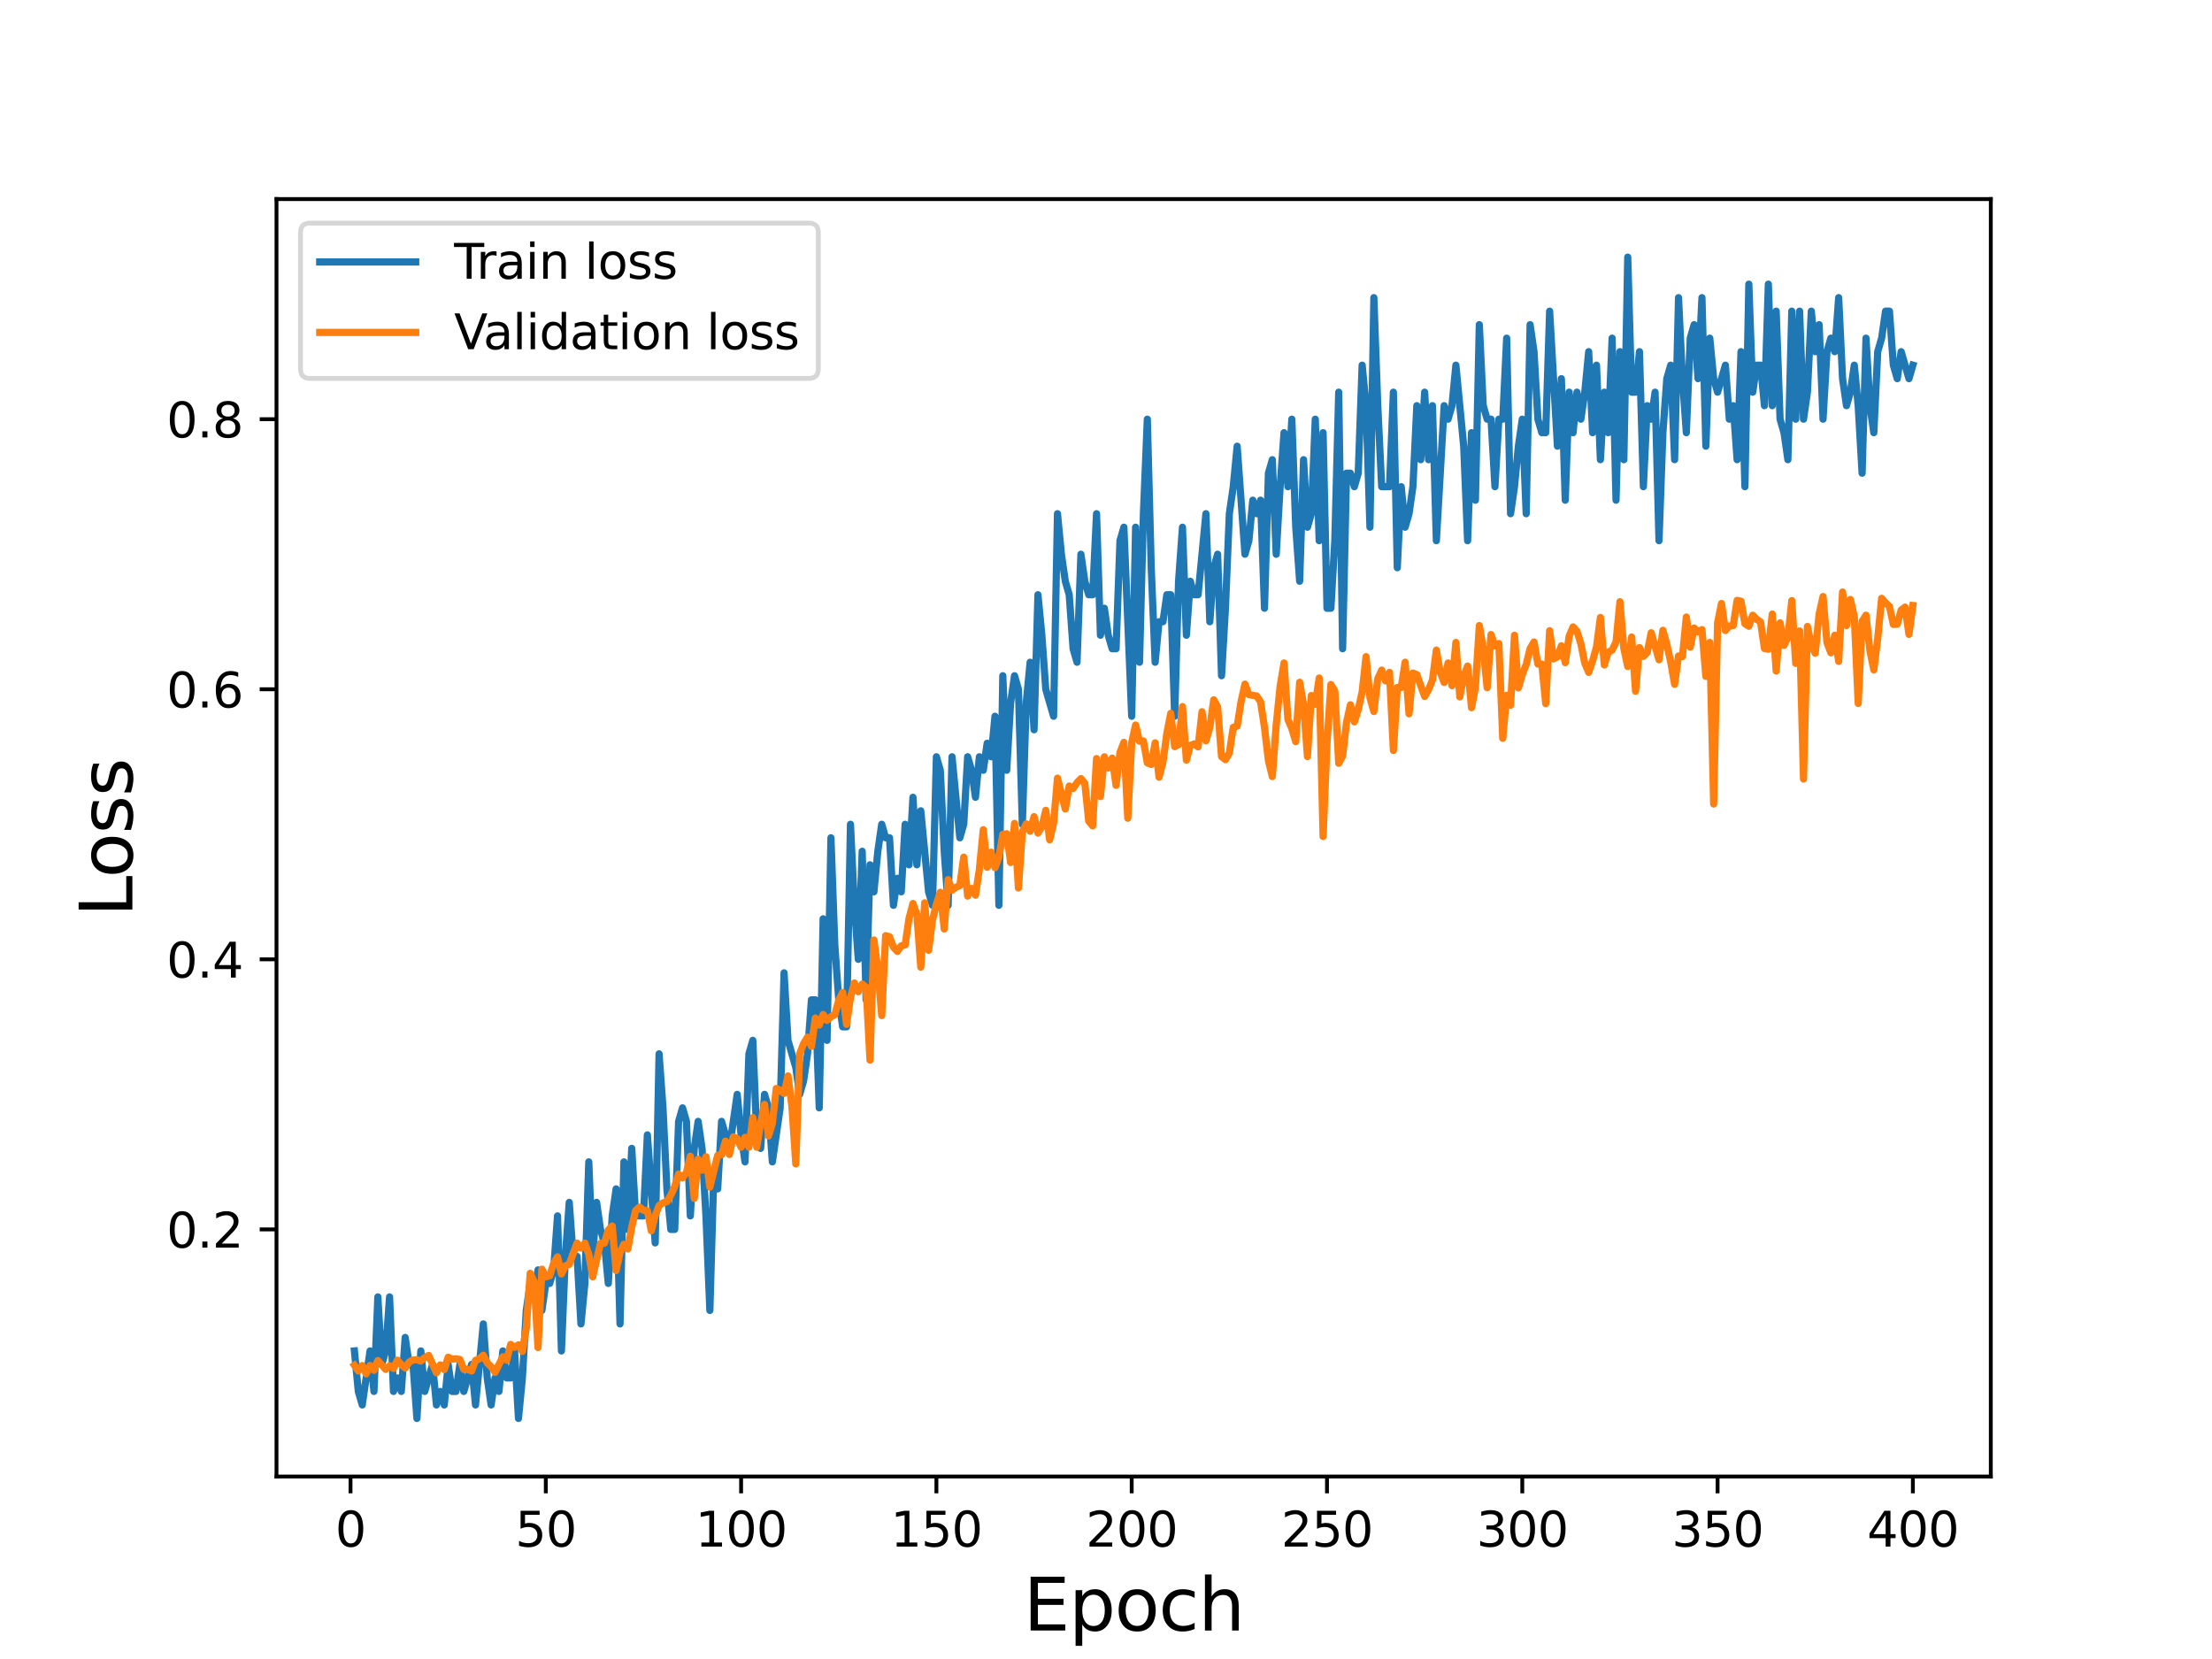 <?xml version="1.0" encoding="utf-8" standalone="no"?>
<!DOCTYPE svg PUBLIC "-//W3C//DTD SVG 1.1//EN"
  "http://www.w3.org/Graphics/SVG/1.1/DTD/svg11.dtd">
<svg height="345.6pt" version="1.1" viewBox="0 0 460.8 345.6" width="460.8pt" xmlns="http://www.w3.org/2000/svg" xmlns:xlink="http://www.w3.org/1999/xlink">
 <defs>
  <style type="text/css">*{stroke-linecap:butt;stroke-linejoin:round;}</style>
 </defs>
 <g id="figure_1">
  <g id="patch_1">
   <path d="M 0 345.6 
L 460.8 345.6 
L 460.8 0 
L 0 0 
z
" style="fill:#ffffff;"/>
  </g>
  <g id="axes_1">
   <g id="patch_2">
    <path d="M 57.6 307.584 
L 414.72 307.584 
L 414.72 41.472 
L 57.6 41.472 
z
" style="fill:#ffffff;"/>
   </g>
   <g id="matplotlib.axis_1">
    <g id="xtick_1">
     <g id="line2d_1">
      <defs>
       <path d="M 0 0 
L 0 3.5 
" id="mee5d81d7b1" style="stroke:#000000;stroke-width:0.8;"/>
      </defs>
      <g>
       <use style="stroke:#000000;stroke-width:0.8;" x="73.019" xlink:href="#mee5d81d7b1" y="307.584"/>
      </g>
     </g>
     <g id="text_1">
      <!-- 0 -->
      <g transform="translate(69.838 322.182)scale(0.1 -0.1)">
       <defs>
        <path d="M 2034 4250 
Q 1547 4250 1301 3770 
Q 1056 3291 1056 2328 
Q 1056 1369 1301 889 
Q 1547 409 2034 409 
Q 2525 409 2770 889 
Q 3016 1369 3016 2328 
Q 3016 3291 2770 3770 
Q 2525 4250 2034 4250 
z
M 2034 4750 
Q 2819 4750 3233 4129 
Q 3647 3509 3647 2328 
Q 3647 1150 3233 529 
Q 2819 -91 2034 -91 
Q 1250 -91 836 529 
Q 422 1150 422 2328 
Q 422 3509 836 4129 
Q 1250 4750 2034 4750 
z
" id="DejaVuSans-30" transform="scale(0.016)"/>
       </defs>
       <use xlink:href="#DejaVuSans-30"/>
      </g>
     </g>
    </g>
    <g id="xtick_2">
     <g id="line2d_2">
      <g>
       <use style="stroke:#000000;stroke-width:0.8;" x="113.703" xlink:href="#mee5d81d7b1" y="307.584"/>
      </g>
     </g>
     <g id="text_2">
      <!-- 50 -->
      <g transform="translate(107.34 322.182)scale(0.1 -0.1)">
       <defs>
        <path d="M 691 4666 
L 3169 4666 
L 3169 4134 
L 1269 4134 
L 1269 2991 
Q 1406 3038 1543 3061 
Q 1681 3084 1819 3084 
Q 2600 3084 3056 2656 
Q 3513 2228 3513 1497 
Q 3513 744 3044 326 
Q 2575 -91 1722 -91 
Q 1428 -91 1123 -41 
Q 819 9 494 109 
L 494 744 
Q 775 591 1075 516 
Q 1375 441 1709 441 
Q 2250 441 2565 725 
Q 2881 1009 2881 1497 
Q 2881 1984 2565 2268 
Q 2250 2553 1709 2553 
Q 1456 2553 1204 2497 
Q 953 2441 691 2322 
L 691 4666 
z
" id="DejaVuSans-35" transform="scale(0.016)"/>
       </defs>
       <use xlink:href="#DejaVuSans-35"/>
       <use x="63.623" xlink:href="#DejaVuSans-30"/>
      </g>
     </g>
    </g>
    <g id="xtick_3">
     <g id="line2d_3">
      <g>
       <use style="stroke:#000000;stroke-width:0.8;" x="154.386" xlink:href="#mee5d81d7b1" y="307.584"/>
      </g>
     </g>
     <g id="text_3">
      <!-- 100 -->
      <g transform="translate(144.842 322.182)scale(0.1 -0.1)">
       <defs>
        <path d="M 794 531 
L 1825 531 
L 1825 4091 
L 703 3866 
L 703 4441 
L 1819 4666 
L 2450 4666 
L 2450 531 
L 3481 531 
L 3481 0 
L 794 0 
L 794 531 
z
" id="DejaVuSans-31" transform="scale(0.016)"/>
       </defs>
       <use xlink:href="#DejaVuSans-31"/>
       <use x="63.623" xlink:href="#DejaVuSans-30"/>
       <use x="127.246" xlink:href="#DejaVuSans-30"/>
      </g>
     </g>
    </g>
    <g id="xtick_4">
     <g id="line2d_4">
      <g>
       <use style="stroke:#000000;stroke-width:0.8;" x="195.07" xlink:href="#mee5d81d7b1" y="307.584"/>
      </g>
     </g>
     <g id="text_4">
      <!-- 150 -->
      <g transform="translate(185.526 322.182)scale(0.1 -0.1)">
       <use xlink:href="#DejaVuSans-31"/>
       <use x="63.623" xlink:href="#DejaVuSans-35"/>
       <use x="127.246" xlink:href="#DejaVuSans-30"/>
      </g>
     </g>
    </g>
    <g id="xtick_5">
     <g id="line2d_5">
      <g>
       <use style="stroke:#000000;stroke-width:0.8;" x="235.753" xlink:href="#mee5d81d7b1" y="307.584"/>
      </g>
     </g>
     <g id="text_5">
      <!-- 200 -->
      <g transform="translate(226.209 322.182)scale(0.1 -0.1)">
       <defs>
        <path d="M 1228 531 
L 3431 531 
L 3431 0 
L 469 0 
L 469 531 
Q 828 903 1448 1529 
Q 2069 2156 2228 2338 
Q 2531 2678 2651 2914 
Q 2772 3150 2772 3378 
Q 2772 3750 2511 3984 
Q 2250 4219 1831 4219 
Q 1534 4219 1204 4116 
Q 875 4013 500 3803 
L 500 4441 
Q 881 4594 1212 4672 
Q 1544 4750 1819 4750 
Q 2544 4750 2975 4387 
Q 3406 4025 3406 3419 
Q 3406 3131 3298 2873 
Q 3191 2616 2906 2266 
Q 2828 2175 2409 1742 
Q 1991 1309 1228 531 
z
" id="DejaVuSans-32" transform="scale(0.016)"/>
       </defs>
       <use xlink:href="#DejaVuSans-32"/>
       <use x="63.623" xlink:href="#DejaVuSans-30"/>
       <use x="127.246" xlink:href="#DejaVuSans-30"/>
      </g>
     </g>
    </g>
    <g id="xtick_6">
     <g id="line2d_6">
      <g>
       <use style="stroke:#000000;stroke-width:0.8;" x="276.437" xlink:href="#mee5d81d7b1" y="307.584"/>
      </g>
     </g>
     <g id="text_6">
      <!-- 250 -->
      <g transform="translate(266.893 322.182)scale(0.1 -0.1)">
       <use xlink:href="#DejaVuSans-32"/>
       <use x="63.623" xlink:href="#DejaVuSans-35"/>
       <use x="127.246" xlink:href="#DejaVuSans-30"/>
      </g>
     </g>
    </g>
    <g id="xtick_7">
     <g id="line2d_7">
      <g>
       <use style="stroke:#000000;stroke-width:0.8;" x="317.12" xlink:href="#mee5d81d7b1" y="307.584"/>
      </g>
     </g>
     <g id="text_7">
      <!-- 300 -->
      <g transform="translate(307.576 322.182)scale(0.1 -0.1)">
       <defs>
        <path d="M 2597 2516 
Q 3050 2419 3304 2112 
Q 3559 1806 3559 1356 
Q 3559 666 3084 287 
Q 2609 -91 1734 -91 
Q 1441 -91 1130 -33 
Q 819 25 488 141 
L 488 750 
Q 750 597 1062 519 
Q 1375 441 1716 441 
Q 2309 441 2620 675 
Q 2931 909 2931 1356 
Q 2931 1769 2642 2001 
Q 2353 2234 1838 2234 
L 1294 2234 
L 1294 2753 
L 1863 2753 
Q 2328 2753 2575 2939 
Q 2822 3125 2822 3475 
Q 2822 3834 2567 4026 
Q 2313 4219 1838 4219 
Q 1578 4219 1281 4162 
Q 984 4106 628 3988 
L 628 4550 
Q 988 4650 1302 4700 
Q 1616 4750 1894 4750 
Q 2613 4750 3031 4423 
Q 3450 4097 3450 3541 
Q 3450 3153 3228 2886 
Q 3006 2619 2597 2516 
z
" id="DejaVuSans-33" transform="scale(0.016)"/>
       </defs>
       <use xlink:href="#DejaVuSans-33"/>
       <use x="63.623" xlink:href="#DejaVuSans-30"/>
       <use x="127.246" xlink:href="#DejaVuSans-30"/>
      </g>
     </g>
    </g>
    <g id="xtick_8">
     <g id="line2d_8">
      <g>
       <use style="stroke:#000000;stroke-width:0.8;" x="357.804" xlink:href="#mee5d81d7b1" y="307.584"/>
      </g>
     </g>
     <g id="text_8">
      <!-- 350 -->
      <g transform="translate(348.26 322.182)scale(0.1 -0.1)">
       <use xlink:href="#DejaVuSans-33"/>
       <use x="63.623" xlink:href="#DejaVuSans-35"/>
       <use x="127.246" xlink:href="#DejaVuSans-30"/>
      </g>
     </g>
    </g>
    <g id="xtick_9">
     <g id="line2d_9">
      <g>
       <use style="stroke:#000000;stroke-width:0.8;" x="398.487" xlink:href="#mee5d81d7b1" y="307.584"/>
      </g>
     </g>
     <g id="text_9">
      <!-- 400 -->
      <g transform="translate(388.944 322.182)scale(0.1 -0.1)">
       <defs>
        <path d="M 2419 4116 
L 825 1625 
L 2419 1625 
L 2419 4116 
z
M 2253 4666 
L 3047 4666 
L 3047 1625 
L 3713 1625 
L 3713 1100 
L 3047 1100 
L 3047 0 
L 2419 0 
L 2419 1100 
L 313 1100 
L 313 1709 
L 2253 4666 
z
" id="DejaVuSans-34" transform="scale(0.016)"/>
       </defs>
       <use xlink:href="#DejaVuSans-34"/>
       <use x="63.623" xlink:href="#DejaVuSans-30"/>
       <use x="127.246" xlink:href="#DejaVuSans-30"/>
      </g>
     </g>
    </g>
    <g id="text_10">
     <!-- Epoch -->
     <g transform="translate(213.194 339.66)scale(0.15 -0.15)">
      <defs>
       <path d="M 628 4666 
L 3578 4666 
L 3578 4134 
L 1259 4134 
L 1259 2753 
L 3481 2753 
L 3481 2222 
L 1259 2222 
L 1259 531 
L 3634 531 
L 3634 0 
L 628 0 
L 628 4666 
z
" id="DejaVuSans-45" transform="scale(0.016)"/>
       <path d="M 1159 525 
L 1159 -1331 
L 581 -1331 
L 581 3500 
L 1159 3500 
L 1159 2969 
Q 1341 3281 1617 3432 
Q 1894 3584 2278 3584 
Q 2916 3584 3314 3078 
Q 3713 2572 3713 1747 
Q 3713 922 3314 415 
Q 2916 -91 2278 -91 
Q 1894 -91 1617 61 
Q 1341 213 1159 525 
z
M 3116 1747 
Q 3116 2381 2855 2742 
Q 2594 3103 2138 3103 
Q 1681 3103 1420 2742 
Q 1159 2381 1159 1747 
Q 1159 1113 1420 752 
Q 1681 391 2138 391 
Q 2594 391 2855 752 
Q 3116 1113 3116 1747 
z
" id="DejaVuSans-70" transform="scale(0.016)"/>
       <path d="M 1959 3097 
Q 1497 3097 1228 2736 
Q 959 2375 959 1747 
Q 959 1119 1226 758 
Q 1494 397 1959 397 
Q 2419 397 2687 759 
Q 2956 1122 2956 1747 
Q 2956 2369 2687 2733 
Q 2419 3097 1959 3097 
z
M 1959 3584 
Q 2709 3584 3137 3096 
Q 3566 2609 3566 1747 
Q 3566 888 3137 398 
Q 2709 -91 1959 -91 
Q 1206 -91 779 398 
Q 353 888 353 1747 
Q 353 2609 779 3096 
Q 1206 3584 1959 3584 
z
" id="DejaVuSans-6f" transform="scale(0.016)"/>
       <path d="M 3122 3366 
L 3122 2828 
Q 2878 2963 2633 3030 
Q 2388 3097 2138 3097 
Q 1578 3097 1268 2742 
Q 959 2388 959 1747 
Q 959 1106 1268 751 
Q 1578 397 2138 397 
Q 2388 397 2633 464 
Q 2878 531 3122 666 
L 3122 134 
Q 2881 22 2623 -34 
Q 2366 -91 2075 -91 
Q 1284 -91 818 406 
Q 353 903 353 1747 
Q 353 2603 823 3093 
Q 1294 3584 2113 3584 
Q 2378 3584 2631 3529 
Q 2884 3475 3122 3366 
z
" id="DejaVuSans-63" transform="scale(0.016)"/>
       <path d="M 3513 2113 
L 3513 0 
L 2938 0 
L 2938 2094 
Q 2938 2591 2744 2837 
Q 2550 3084 2163 3084 
Q 1697 3084 1428 2787 
Q 1159 2491 1159 1978 
L 1159 0 
L 581 0 
L 581 4863 
L 1159 4863 
L 1159 2956 
Q 1366 3272 1645 3428 
Q 1925 3584 2291 3584 
Q 2894 3584 3203 3211 
Q 3513 2838 3513 2113 
z
" id="DejaVuSans-68" transform="scale(0.016)"/>
      </defs>
      <use xlink:href="#DejaVuSans-45"/>
      <use x="63.184" xlink:href="#DejaVuSans-70"/>
      <use x="126.66" xlink:href="#DejaVuSans-6f"/>
      <use x="187.842" xlink:href="#DejaVuSans-63"/>
      <use x="242.822" xlink:href="#DejaVuSans-68"/>
     </g>
    </g>
   </g>
   <g id="matplotlib.axis_2">
    <g id="ytick_1">
     <g id="line2d_10">
      <defs>
       <path d="M 0 0 
L -3.5 0 
" id="mbec1ac5cf4" style="stroke:#000000;stroke-width:0.8;"/>
      </defs>
      <g>
       <use style="stroke:#000000;stroke-width:0.8;" x="57.6" xlink:href="#mbec1ac5cf4" y="256.106"/>
      </g>
     </g>
     <g id="text_11">
      <!-- 0.2 -->
      <g transform="translate(34.697 259.905)scale(0.1 -0.1)">
       <defs>
        <path d="M 684 794 
L 1344 794 
L 1344 0 
L 684 0 
L 684 794 
z
" id="DejaVuSans-2e" transform="scale(0.016)"/>
       </defs>
       <use xlink:href="#DejaVuSans-30"/>
       <use x="63.623" xlink:href="#DejaVuSans-2e"/>
       <use x="95.41" xlink:href="#DejaVuSans-32"/>
      </g>
     </g>
    </g>
    <g id="ytick_2">
     <g id="line2d_11">
      <g>
       <use style="stroke:#000000;stroke-width:0.8;" x="57.6" xlink:href="#mbec1ac5cf4" y="199.845"/>
      </g>
     </g>
     <g id="text_12">
      <!-- 0.4 -->
      <g transform="translate(34.697 203.644)scale(0.1 -0.1)">
       <use xlink:href="#DejaVuSans-30"/>
       <use x="63.623" xlink:href="#DejaVuSans-2e"/>
       <use x="95.41" xlink:href="#DejaVuSans-34"/>
      </g>
     </g>
    </g>
    <g id="ytick_3">
     <g id="line2d_12">
      <g>
       <use style="stroke:#000000;stroke-width:0.8;" x="57.6" xlink:href="#mbec1ac5cf4" y="143.585"/>
      </g>
     </g>
     <g id="text_13">
      <!-- 0.6 -->
      <g transform="translate(34.697 147.384)scale(0.1 -0.1)">
       <defs>
        <path d="M 2113 2584 
Q 1688 2584 1439 2293 
Q 1191 2003 1191 1497 
Q 1191 994 1439 701 
Q 1688 409 2113 409 
Q 2538 409 2786 701 
Q 3034 994 3034 1497 
Q 3034 2003 2786 2293 
Q 2538 2584 2113 2584 
z
M 3366 4563 
L 3366 3988 
Q 3128 4100 2886 4159 
Q 2644 4219 2406 4219 
Q 1781 4219 1451 3797 
Q 1122 3375 1075 2522 
Q 1259 2794 1537 2939 
Q 1816 3084 2150 3084 
Q 2853 3084 3261 2657 
Q 3669 2231 3669 1497 
Q 3669 778 3244 343 
Q 2819 -91 2113 -91 
Q 1303 -91 875 529 
Q 447 1150 447 2328 
Q 447 3434 972 4092 
Q 1497 4750 2381 4750 
Q 2619 4750 2861 4703 
Q 3103 4656 3366 4563 
z
" id="DejaVuSans-36" transform="scale(0.016)"/>
       </defs>
       <use xlink:href="#DejaVuSans-30"/>
       <use x="63.623" xlink:href="#DejaVuSans-2e"/>
       <use x="95.41" xlink:href="#DejaVuSans-36"/>
      </g>
     </g>
    </g>
    <g id="ytick_4">
     <g id="line2d_13">
      <g>
       <use style="stroke:#000000;stroke-width:0.8;" x="57.6" xlink:href="#mbec1ac5cf4" y="87.324"/>
      </g>
     </g>
     <g id="text_14">
      <!-- 0.8 -->
      <g transform="translate(34.697 91.123)scale(0.1 -0.1)">
       <defs>
        <path d="M 2034 2216 
Q 1584 2216 1326 1975 
Q 1069 1734 1069 1313 
Q 1069 891 1326 650 
Q 1584 409 2034 409 
Q 2484 409 2743 651 
Q 3003 894 3003 1313 
Q 3003 1734 2745 1975 
Q 2488 2216 2034 2216 
z
M 1403 2484 
Q 997 2584 770 2862 
Q 544 3141 544 3541 
Q 544 4100 942 4425 
Q 1341 4750 2034 4750 
Q 2731 4750 3128 4425 
Q 3525 4100 3525 3541 
Q 3525 3141 3298 2862 
Q 3072 2584 2669 2484 
Q 3125 2378 3379 2068 
Q 3634 1759 3634 1313 
Q 3634 634 3220 271 
Q 2806 -91 2034 -91 
Q 1263 -91 848 271 
Q 434 634 434 1313 
Q 434 1759 690 2068 
Q 947 2378 1403 2484 
z
M 1172 3481 
Q 1172 3119 1398 2916 
Q 1625 2713 2034 2713 
Q 2441 2713 2670 2916 
Q 2900 3119 2900 3481 
Q 2900 3844 2670 4047 
Q 2441 4250 2034 4250 
Q 1625 4250 1398 4047 
Q 1172 3844 1172 3481 
z
" id="DejaVuSans-38" transform="scale(0.016)"/>
       </defs>
       <use xlink:href="#DejaVuSans-30"/>
       <use x="63.623" xlink:href="#DejaVuSans-2e"/>
       <use x="95.41" xlink:href="#DejaVuSans-38"/>
      </g>
     </g>
    </g>
    <g id="text_15">
     <!-- Loss -->
     <g transform="translate(27.577 190.979)rotate(-90)scale(0.15 -0.15)">
      <defs>
       <path d="M 628 4666 
L 1259 4666 
L 1259 531 
L 3531 531 
L 3531 0 
L 628 0 
L 628 4666 
z
" id="DejaVuSans-4c" transform="scale(0.016)"/>
       <path d="M 2834 3397 
L 2834 2853 
Q 2591 2978 2328 3040 
Q 2066 3103 1784 3103 
Q 1356 3103 1142 2972 
Q 928 2841 928 2578 
Q 928 2378 1081 2264 
Q 1234 2150 1697 2047 
L 1894 2003 
Q 2506 1872 2764 1633 
Q 3022 1394 3022 966 
Q 3022 478 2636 193 
Q 2250 -91 1575 -91 
Q 1294 -91 989 -36 
Q 684 19 347 128 
L 347 722 
Q 666 556 975 473 
Q 1284 391 1588 391 
Q 1994 391 2212 530 
Q 2431 669 2431 922 
Q 2431 1156 2273 1281 
Q 2116 1406 1581 1522 
L 1381 1569 
Q 847 1681 609 1914 
Q 372 2147 372 2553 
Q 372 3047 722 3315 
Q 1072 3584 1716 3584 
Q 2034 3584 2315 3537 
Q 2597 3491 2834 3397 
z
" id="DejaVuSans-73" transform="scale(0.016)"/>
      </defs>
      <use xlink:href="#DejaVuSans-4c"/>
      <use x="53.963" xlink:href="#DejaVuSans-6f"/>
      <use x="115.145" xlink:href="#DejaVuSans-73"/>
      <use x="167.244" xlink:href="#DejaVuSans-73"/>
     </g>
    </g>
   </g>
   <g id="line2d_14">
    <path clip-path="url(#p2087021bc0)" d="M 73.833 281.423 
L 74.646 289.862 
L 75.46 292.675 
L 77.087 281.423 
L 77.901 289.862 
L 78.715 270.171 
L 79.528 284.236 
L 80.342 281.423 
L 81.156 270.171 
L 81.969 289.862 
L 82.783 287.049 
L 83.597 289.862 
L 84.41 278.61 
L 85.224 284.236 
L 86.038 284.236 
L 86.851 295.488 
L 87.665 281.423 
L 88.479 289.862 
L 90.106 284.236 
L 90.92 292.675 
L 91.733 289.862 
L 92.547 292.675 
L 93.361 284.236 
L 94.174 289.862 
L 94.988 289.862 
L 95.802 284.236 
L 96.616 289.862 
L 98.243 284.236 
L 99.057 292.675 
L 100.684 275.797 
L 101.498 287.049 
L 102.311 292.675 
L 103.125 287.049 
L 103.939 289.862 
L 104.752 281.423 
L 105.566 287.049 
L 106.38 287.049 
L 107.193 281.423 
L 108.007 295.488 
L 108.821 287.049 
L 109.634 272.984 
L 110.448 267.358 
L 111.262 270.171 
L 112.075 264.545 
L 112.889 272.984 
L 113.703 267.358 
L 114.516 267.358 
L 115.33 264.545 
L 116.144 253.293 
L 116.957 281.423 
L 117.771 261.732 
L 118.585 250.48 
L 119.398 261.732 
L 120.212 261.732 
L 121.026 275.797 
L 121.839 267.358 
L 122.653 242.041 
L 123.467 261.732 
L 124.28 250.48 
L 125.094 256.106 
L 125.908 258.919 
L 126.721 267.358 
L 127.535 253.293 
L 128.349 247.667 
L 129.162 275.797 
L 129.976 242.041 
L 130.79 256.106 
L 131.603 239.228 
L 132.417 253.293 
L 134.044 253.293 
L 134.858 236.415 
L 136.485 258.919 
L 137.299 219.536 
L 138.113 230.788 
L 138.926 247.667 
L 139.74 256.106 
L 140.554 256.106 
L 141.367 233.601 
L 142.181 230.788 
L 142.995 233.601 
L 143.808 253.293 
L 144.622 239.228 
L 145.436 233.601 
L 146.249 239.228 
L 147.063 253.293 
L 147.877 272.984 
L 148.69 244.854 
L 149.504 247.667 
L 150.318 233.601 
L 151.945 239.228 
L 153.572 227.975 
L 154.386 236.415 
L 155.2 242.041 
L 156.013 219.536 
L 156.827 216.723 
L 157.641 236.415 
L 158.454 239.228 
L 159.268 227.975 
L 160.082 230.788 
L 160.895 242.041 
L 162.523 230.788 
L 163.336 202.658 
L 164.15 216.723 
L 165.777 222.349 
L 166.591 227.975 
L 167.405 225.162 
L 168.219 219.536 
L 169.032 208.284 
L 169.846 208.284 
L 170.66 230.788 
L 171.473 191.406 
L 172.287 216.723 
L 173.101 174.528 
L 173.914 197.032 
L 174.728 208.284 
L 175.542 213.91 
L 176.355 213.91 
L 177.169 171.715 
L 177.983 188.593 
L 178.796 199.845 
L 179.61 177.341 
L 180.424 208.284 
L 181.237 180.154 
L 182.051 185.78 
L 182.865 177.341 
L 183.678 171.715 
L 184.492 174.528 
L 185.306 174.528 
L 186.119 188.593 
L 186.933 182.967 
L 187.747 185.78 
L 188.56 171.715 
L 189.374 180.154 
L 190.188 166.089 
L 191.001 180.154 
L 191.815 168.902 
L 193.442 185.78 
L 194.256 188.593 
L 195.07 157.65 
L 195.883 160.463 
L 196.697 177.341 
L 197.511 188.593 
L 198.324 157.65 
L 199.952 174.528 
L 200.765 171.715 
L 201.579 157.65 
L 202.393 160.463 
L 203.206 166.089 
L 204.02 157.65 
L 204.834 160.463 
L 205.647 154.837 
L 206.461 157.65 
L 207.275 149.211 
L 208.088 188.593 
L 208.902 140.772 
L 209.716 160.463 
L 210.529 146.398 
L 211.343 140.772 
L 212.157 143.585 
L 212.97 171.715 
L 213.784 146.398 
L 214.598 137.959 
L 215.411 152.024 
L 216.225 123.894 
L 217.039 132.333 
L 217.852 143.585 
L 219.48 149.211 
L 220.293 107.015 
L 221.107 115.455 
L 221.921 121.081 
L 222.734 123.894 
L 223.548 135.146 
L 224.362 137.959 
L 225.175 115.455 
L 225.989 121.081 
L 226.803 123.894 
L 227.616 123.894 
L 228.43 107.015 
L 229.244 132.333 
L 230.057 126.707 
L 230.871 132.333 
L 231.685 135.146 
L 232.498 135.146 
L 233.312 112.641 
L 234.126 109.828 
L 235.753 149.211 
L 236.567 109.828 
L 237.381 137.959 
L 238.194 107.015 
L 239.008 87.324 
L 239.822 118.268 
L 240.635 137.959 
L 241.449 129.52 
L 242.263 129.52 
L 243.076 123.894 
L 243.89 123.894 
L 244.704 149.211 
L 245.517 121.081 
L 246.331 109.828 
L 247.145 132.333 
L 247.958 121.081 
L 248.772 123.894 
L 249.586 123.894 
L 251.213 107.015 
L 252.027 129.52 
L 252.84 118.268 
L 253.654 115.455 
L 254.468 140.772 
L 255.281 126.707 
L 256.095 107.015 
L 256.909 101.389 
L 257.722 92.95 
L 259.35 115.455 
L 260.163 112.641 
L 260.977 104.202 
L 261.791 107.015 
L 262.604 104.202 
L 263.418 126.707 
L 264.232 98.576 
L 265.045 95.763 
L 265.859 115.455 
L 266.673 101.389 
L 267.486 90.137 
L 268.3 101.389 
L 269.114 87.324 
L 269.927 109.828 
L 270.741 121.081 
L 271.555 95.763 
L 272.368 109.828 
L 273.182 107.015 
L 273.996 87.324 
L 274.809 112.641 
L 275.623 90.137 
L 276.437 126.707 
L 277.25 126.707 
L 278.064 112.641 
L 278.878 81.698 
L 279.691 135.146 
L 280.505 98.576 
L 281.319 98.576 
L 282.132 101.389 
L 282.946 98.576 
L 283.76 76.072 
L 284.573 84.511 
L 285.387 109.828 
L 286.201 62.007 
L 287.014 84.511 
L 287.828 101.389 
L 289.455 101.389 
L 290.269 81.698 
L 291.083 118.268 
L 291.896 101.389 
L 292.71 109.828 
L 293.524 107.015 
L 294.337 101.389 
L 295.151 84.511 
L 295.965 95.763 
L 296.778 81.698 
L 297.592 95.763 
L 298.406 84.511 
L 299.219 112.641 
L 300.847 84.511 
L 301.66 87.324 
L 302.474 84.511 
L 303.288 76.072 
L 304.915 92.95 
L 305.729 112.641 
L 306.543 90.137 
L 307.356 104.202 
L 308.17 67.633 
L 308.984 84.511 
L 309.797 87.324 
L 310.611 87.324 
L 311.425 101.389 
L 312.238 87.324 
L 313.052 87.324 
L 313.866 70.446 
L 314.679 107.015 
L 315.493 101.389 
L 316.307 92.95 
L 317.12 87.324 
L 317.934 107.015 
L 318.748 67.633 
L 319.561 73.259 
L 320.375 87.324 
L 321.189 90.137 
L 322.002 90.137 
L 322.816 64.82 
L 324.443 92.95 
L 325.257 78.885 
L 326.071 104.202 
L 326.884 81.698 
L 327.698 90.137 
L 328.512 81.698 
L 329.325 87.324 
L 330.139 81.698 
L 330.953 73.259 
L 331.766 90.137 
L 332.58 76.072 
L 333.394 95.763 
L 334.207 81.698 
L 335.021 90.137 
L 335.835 70.446 
L 336.648 104.202 
L 337.462 73.259 
L 338.276 95.763 
L 339.089 53.568 
L 339.903 81.698 
L 340.717 81.698 
L 341.53 73.259 
L 342.344 101.389 
L 343.158 84.511 
L 343.971 87.324 
L 344.785 81.698 
L 345.599 112.641 
L 346.412 90.137 
L 347.226 78.885 
L 348.04 76.072 
L 348.853 95.763 
L 349.667 62.007 
L 350.481 78.885 
L 351.294 90.137 
L 352.108 70.446 
L 352.922 67.633 
L 353.735 78.885 
L 354.549 62.007 
L 355.363 92.95 
L 356.176 70.446 
L 356.99 78.885 
L 357.804 81.698 
L 359.431 76.072 
L 360.245 87.324 
L 361.058 84.511 
L 361.872 95.763 
L 362.686 73.259 
L 363.499 101.389 
L 364.313 59.194 
L 365.127 81.698 
L 365.94 76.072 
L 366.754 76.072 
L 367.568 84.511 
L 368.381 59.194 
L 369.195 84.511 
L 370.009 64.82 
L 370.822 87.324 
L 371.636 90.137 
L 372.45 95.763 
L 373.263 64.82 
L 374.077 87.324 
L 374.891 64.82 
L 375.704 87.324 
L 376.518 81.698 
L 377.332 64.82 
L 378.146 73.259 
L 378.959 67.633 
L 379.773 87.324 
L 380.587 73.259 
L 381.4 70.446 
L 382.214 73.259 
L 383.028 62.007 
L 383.841 78.885 
L 384.655 84.511 
L 385.469 81.698 
L 386.282 76.072 
L 387.096 84.511 
L 387.91 98.576 
L 388.723 70.446 
L 389.537 84.511 
L 390.351 90.137 
L 391.164 73.259 
L 391.978 70.446 
L 392.792 64.82 
L 393.605 64.82 
L 394.419 76.072 
L 395.233 78.885 
L 396.046 73.259 
L 397.674 78.885 
L 398.487 76.072 
L 398.487 76.072 
" style="fill:none;stroke:#1f77b4;stroke-linecap:square;stroke-width:1.5;"/>
   </g>
   <g id="line2d_15">
    <path clip-path="url(#p2087021bc0)" d="M 73.833 284.423 
L 74.646 285.596 
L 75.46 284.47 
L 76.274 286.205 
L 77.087 284.47 
L 77.901 285.455 
L 78.715 283.439 
L 80.342 285.267 
L 81.156 284.517 
L 81.969 285.08 
L 82.783 283.345 
L 83.597 284.283 
L 84.41 284.986 
L 85.224 283.767 
L 86.038 283.298 
L 86.851 283.251 
L 87.665 283.533 
L 88.479 282.829 
L 89.292 282.361 
L 90.92 285.971 
L 91.733 284.33 
L 92.547 285.314 
L 93.361 282.736 
L 94.174 283.111 
L 94.988 283.064 
L 95.802 283.204 
L 96.616 285.267 
L 97.429 285.267 
L 98.243 285.596 
L 99.057 283.392 
L 99.87 283.064 
L 100.684 282.314 
L 101.498 283.908 
L 102.311 284.705 
L 103.125 285.877 
L 104.752 282.642 
L 105.566 283.345 
L 106.38 280.063 
L 107.193 280.673 
L 108.007 280.157 
L 108.821 281.517 
L 109.634 276.735 
L 110.448 265.248 
L 111.262 266.983 
L 112.075 280.72 
L 112.889 264.404 
L 113.703 265.998 
L 114.516 265.764 
L 115.33 263.185 
L 116.144 261.825 
L 116.957 265.389 
L 117.771 263.701 
L 118.585 263.373 
L 120.212 258.966 
L 121.026 259.997 
L 121.839 258.966 
L 122.653 261.31 
L 123.467 265.998 
L 125.094 259.012 
L 125.908 258.966 
L 126.721 256.246 
L 127.535 255.402 
L 128.349 264.685 
L 129.162 260.935 
L 129.976 259.2 
L 130.79 260.185 
L 131.603 255.637 
L 132.417 252.167 
L 133.231 251.464 
L 134.044 252.121 
L 134.858 252.214 
L 135.672 256.387 
L 136.485 253.246 
L 137.299 251.136 
L 138.113 250.573 
L 138.926 250.339 
L 139.74 248.979 
L 140.554 247.151 
L 141.367 244.572 
L 142.181 245.369 
L 142.995 244.291 
L 143.808 240.868 
L 144.622 249.636 
L 145.436 241.478 
L 146.249 243.775 
L 147.063 240.962 
L 147.877 247.292 
L 149.504 240.681 
L 150.318 240.54 
L 151.131 237.727 
L 151.945 240.493 
L 152.759 236.836 
L 153.572 237.165 
L 154.386 238.993 
L 155.2 236.93 
L 156.013 238.993 
L 156.827 232.804 
L 157.641 238.993 
L 158.454 233.93 
L 159.268 230.085 
L 160.082 236.649 
L 160.895 234.023 
L 161.709 226.756 
L 162.523 227.132 
L 163.336 227.788 
L 164.15 224.131 
L 164.964 230.413 
L 165.777 242.463 
L 166.591 219.536 
L 167.405 217.38 
L 168.219 216.067 
L 169.032 217.989 
L 169.846 212.082 
L 170.66 213.535 
L 171.473 211.332 
L 172.287 212.551 
L 173.101 211.801 
L 173.914 211.379 
L 174.728 208.378 
L 175.542 206.737 
L 176.355 213.395 
L 177.169 207.815 
L 177.983 204.768 
L 178.796 206.596 
L 179.61 205.002 
L 180.424 205.659 
L 181.237 220.849 
L 182.051 195.813 
L 182.865 201.767 
L 183.678 211.566 
L 184.492 194.922 
L 185.306 195.157 
L 186.119 197.313 
L 186.933 198.204 
L 187.747 197.032 
L 188.56 196.845 
L 189.374 191.265 
L 190.188 188.218 
L 191.001 190.515 
L 191.815 201.486 
L 192.629 188.077 
L 193.442 197.97 
L 194.256 191.641 
L 195.07 188.359 
L 195.883 185.874 
L 196.697 193.516 
L 197.511 183.248 
L 198.324 185.452 
L 199.138 184.842 
L 199.952 184.467 
L 200.765 178.56 
L 201.579 186.671 
L 202.393 185.077 
L 203.206 186.483 
L 204.02 181.092 
L 204.834 172.84 
L 205.647 180.67 
L 206.461 177.529 
L 207.275 180.764 
L 208.088 178.56 
L 208.902 173.825 
L 209.716 173.684 
L 210.529 179.685 
L 211.343 171.527 
L 212.157 184.983 
L 212.97 173.309 
L 213.784 171.621 
L 214.598 173.168 
L 215.411 170.121 
L 216.225 173.543 
L 217.039 172.231 
L 217.852 168.808 
L 218.666 174.95 
L 219.48 171.481 
L 220.293 162.104 
L 221.921 168.527 
L 222.734 163.745 
L 223.548 164.26 
L 224.362 163.041 
L 225.175 162.198 
L 225.989 163.182 
L 226.803 171.059 
L 227.616 172.043 
L 228.43 158.025 
L 229.244 165.948 
L 230.057 157.65 
L 230.871 159.994 
L 231.685 157.931 
L 232.498 163.604 
L 233.312 156.759 
L 234.126 154.649 
L 234.939 170.449 
L 235.753 154.696 
L 236.567 151.039 
L 237.381 154.415 
L 238.194 154.368 
L 239.008 158.916 
L 239.822 159.244 
L 240.635 154.743 
L 241.449 161.916 
L 242.263 158.822 
L 243.076 152.774 
L 243.89 148.601 
L 244.704 155.54 
L 245.517 155.118 
L 246.331 147.195 
L 247.145 158.353 
L 247.958 155.306 
L 248.772 154.977 
L 249.586 155.587 
L 250.399 148.273 
L 251.213 154.321 
L 252.027 151.555 
L 252.84 145.788 
L 253.654 147.242 
L 254.468 157.603 
L 255.281 158.259 
L 256.095 156.853 
L 256.909 151.508 
L 257.722 151.274 
L 258.536 146.163 
L 259.35 142.506 
L 260.163 144.71 
L 261.791 144.991 
L 262.604 146.21 
L 263.418 151.555 
L 264.232 158.447 
L 265.045 161.776 
L 265.859 150.992 
L 266.673 142.975 
L 267.486 138.099 
L 268.3 149.867 
L 269.114 151.789 
L 269.927 154.509 
L 270.741 142.131 
L 271.555 146.773 
L 272.368 157.603 
L 273.182 144.897 
L 273.996 146.726 
L 274.809 141.241 
L 275.623 174.247 
L 276.437 154.884 
L 277.25 142.6 
L 278.064 143.96 
L 278.878 159.009 
L 279.691 157.509 
L 280.505 150.477 
L 281.319 146.82 
L 282.132 150.383 
L 282.946 147.804 
L 283.76 144.147 
L 284.573 136.787 
L 285.387 145.366 
L 286.201 148.226 
L 287.014 141.381 
L 287.828 139.6 
L 288.642 141.85 
L 289.455 140.068 
L 290.269 156.337 
L 291.083 143.21 
L 291.896 143.21 
L 292.71 137.959 
L 293.524 148.695 
L 294.337 140.209 
L 295.151 140.537 
L 296.778 145.085 
L 297.592 143.679 
L 298.406 141.663 
L 299.219 135.427 
L 300.033 140.068 
L 300.847 142.178 
L 301.66 138.099 
L 302.474 142.835 
L 303.288 133.833 
L 304.101 145.179 
L 304.915 140.865 
L 305.729 138.756 
L 306.543 147.429 
L 307.356 143.21 
L 308.17 130.317 
L 308.984 135.099 
L 309.797 143.257 
L 310.611 132.192 
L 311.425 134.583 
L 312.238 134.067 
L 313.052 153.805 
L 313.866 144.851 
L 314.679 146.913 
L 315.493 132.333 
L 316.307 143.303 
L 317.12 140.537 
L 317.934 138.428 
L 318.748 135.099 
L 319.561 133.739 
L 320.375 138.334 
L 321.189 138.334 
L 322.002 146.585 
L 322.816 131.395 
L 323.63 137.255 
L 324.443 136.833 
L 325.257 134.536 
L 326.071 138.052 
L 326.884 132.52 
L 327.698 130.598 
L 328.512 131.489 
L 329.325 134.114 
L 330.139 138.146 
L 330.953 140.068 
L 331.766 137.724 
L 332.58 134.771 
L 333.394 128.629 
L 334.207 138.521 
L 335.021 135.849 
L 335.835 135.427 
L 336.648 133.739 
L 337.462 125.347 
L 338.276 135.099 
L 339.089 138.849 
L 339.903 132.708 
L 340.717 144.007 
L 341.53 134.911 
L 342.344 136.74 
L 343.158 135.896 
L 343.971 131.817 
L 345.599 137.443 
L 346.412 131.301 
L 347.226 134.208 
L 348.04 137.912 
L 348.853 142.553 
L 349.667 136.646 
L 350.481 136.787 
L 351.294 128.535 
L 352.108 134.817 
L 352.922 130.832 
L 353.735 131.629 
L 354.549 131.161 
L 355.363 140.912 
L 356.176 133.833 
L 356.99 167.495 
L 357.804 129.754 
L 358.617 125.722 
L 359.431 131.348 
L 360.245 130.41 
L 361.058 130.317 
L 361.872 125.066 
L 362.686 125.253 
L 363.499 129.942 
L 364.313 130.457 
L 365.127 128.16 
L 365.94 129.004 
L 366.754 129.567 
L 367.568 135.099 
L 368.381 135.239 
L 369.195 127.926 
L 370.009 139.787 
L 370.822 129.754 
L 371.636 134.442 
L 372.45 132.801 
L 373.263 125.113 
L 374.077 138.193 
L 374.891 131.442 
L 375.704 162.291 
L 376.518 130.504 
L 377.332 134.442 
L 378.146 136.083 
L 378.959 127.879 
L 379.773 124.269 
L 380.587 133.833 
L 381.4 135.99 
L 382.214 132.333 
L 383.028 137.771 
L 383.841 123.331 
L 384.655 130.317 
L 385.469 124.878 
L 386.282 128.441 
L 387.096 146.538 
L 387.91 129.426 
L 388.723 128.16 
L 389.537 135.521 
L 390.351 139.553 
L 391.164 132.989 
L 391.978 124.644 
L 392.792 125.581 
L 393.605 126.332 
L 394.419 130.082 
L 395.233 130.035 
L 396.046 127.082 
L 396.86 126.472 
L 397.674 132.145 
L 398.487 126.144 
L 398.487 126.144 
" style="fill:none;stroke:#ff7f0e;stroke-linecap:square;stroke-width:1.5;"/>
   </g>
   <g id="patch_3">
    <path d="M 57.6 307.584 
L 57.6 41.472 
" style="fill:none;stroke:#000000;stroke-linecap:square;stroke-linejoin:miter;stroke-width:0.8;"/>
   </g>
   <g id="patch_4">
    <path d="M 414.72 307.584 
L 414.72 41.472 
" style="fill:none;stroke:#000000;stroke-linecap:square;stroke-linejoin:miter;stroke-width:0.8;"/>
   </g>
   <g id="patch_5">
    <path d="M 57.6 307.584 
L 414.72 307.584 
" style="fill:none;stroke:#000000;stroke-linecap:square;stroke-linejoin:miter;stroke-width:0.8;"/>
   </g>
   <g id="patch_6">
    <path d="M 57.6 41.472 
L 414.72 41.472 
" style="fill:none;stroke:#000000;stroke-linecap:square;stroke-linejoin:miter;stroke-width:0.8;"/>
   </g>
   <g id="legend_1">
    <g id="patch_7">
     <path d="M 64.6 78.828 
L 168.475 78.828 
Q 170.475 78.828 170.475 76.828 
L 170.475 48.472 
Q 170.475 46.472 168.475 46.472 
L 64.6 46.472 
Q 62.6 46.472 62.6 48.472 
L 62.6 76.828 
Q 62.6 78.828 64.6 78.828 
z
" style="fill:#ffffff;opacity:0.8;stroke:#cccccc;stroke-linejoin:miter;"/>
    </g>
    <g id="line2d_16">
     <path d="M 66.6 54.57 
L 86.6 54.57 
" style="fill:none;stroke:#1f77b4;stroke-linecap:square;stroke-width:1.5;"/>
    </g>
    <g id="line2d_17"/>
    <g id="text_16">
     <!-- Train loss -->
     <g transform="translate(94.6 58.07)scale(0.1 -0.1)">
      <defs>
       <path d="M -19 4666 
L 3928 4666 
L 3928 4134 
L 2272 4134 
L 2272 0 
L 1638 0 
L 1638 4134 
L -19 4134 
L -19 4666 
z
" id="DejaVuSans-54" transform="scale(0.016)"/>
       <path d="M 2631 2963 
Q 2534 3019 2420 3045 
Q 2306 3072 2169 3072 
Q 1681 3072 1420 2755 
Q 1159 2438 1159 1844 
L 1159 0 
L 581 0 
L 581 3500 
L 1159 3500 
L 1159 2956 
Q 1341 3275 1631 3429 
Q 1922 3584 2338 3584 
Q 2397 3584 2469 3576 
Q 2541 3569 2628 3553 
L 2631 2963 
z
" id="DejaVuSans-72" transform="scale(0.016)"/>
       <path d="M 2194 1759 
Q 1497 1759 1228 1600 
Q 959 1441 959 1056 
Q 959 750 1161 570 
Q 1363 391 1709 391 
Q 2188 391 2477 730 
Q 2766 1069 2766 1631 
L 2766 1759 
L 2194 1759 
z
M 3341 1997 
L 3341 0 
L 2766 0 
L 2766 531 
Q 2569 213 2275 61 
Q 1981 -91 1556 -91 
Q 1019 -91 701 211 
Q 384 513 384 1019 
Q 384 1609 779 1909 
Q 1175 2209 1959 2209 
L 2766 2209 
L 2766 2266 
Q 2766 2663 2505 2880 
Q 2244 3097 1772 3097 
Q 1472 3097 1187 3025 
Q 903 2953 641 2809 
L 641 3341 
Q 956 3463 1253 3523 
Q 1550 3584 1831 3584 
Q 2591 3584 2966 3190 
Q 3341 2797 3341 1997 
z
" id="DejaVuSans-61" transform="scale(0.016)"/>
       <path d="M 603 3500 
L 1178 3500 
L 1178 0 
L 603 0 
L 603 3500 
z
M 603 4863 
L 1178 4863 
L 1178 4134 
L 603 4134 
L 603 4863 
z
" id="DejaVuSans-69" transform="scale(0.016)"/>
       <path d="M 3513 2113 
L 3513 0 
L 2938 0 
L 2938 2094 
Q 2938 2591 2744 2837 
Q 2550 3084 2163 3084 
Q 1697 3084 1428 2787 
Q 1159 2491 1159 1978 
L 1159 0 
L 581 0 
L 581 3500 
L 1159 3500 
L 1159 2956 
Q 1366 3272 1645 3428 
Q 1925 3584 2291 3584 
Q 2894 3584 3203 3211 
Q 3513 2838 3513 2113 
z
" id="DejaVuSans-6e" transform="scale(0.016)"/>
       <path id="DejaVuSans-20" transform="scale(0.016)"/>
       <path d="M 603 4863 
L 1178 4863 
L 1178 0 
L 603 0 
L 603 4863 
z
" id="DejaVuSans-6c" transform="scale(0.016)"/>
      </defs>
      <use xlink:href="#DejaVuSans-54"/>
      <use x="46.334" xlink:href="#DejaVuSans-72"/>
      <use x="87.447" xlink:href="#DejaVuSans-61"/>
      <use x="148.727" xlink:href="#DejaVuSans-69"/>
      <use x="176.51" xlink:href="#DejaVuSans-6e"/>
      <use x="239.889" xlink:href="#DejaVuSans-20"/>
      <use x="271.676" xlink:href="#DejaVuSans-6c"/>
      <use x="299.459" xlink:href="#DejaVuSans-6f"/>
      <use x="360.641" xlink:href="#DejaVuSans-73"/>
      <use x="412.74" xlink:href="#DejaVuSans-73"/>
     </g>
    </g>
    <g id="line2d_18">
     <path d="M 66.6 69.249 
L 86.6 69.249 
" style="fill:none;stroke:#ff7f0e;stroke-linecap:square;stroke-width:1.5;"/>
    </g>
    <g id="line2d_19"/>
    <g id="text_17">
     <!-- Validation loss -->
     <g transform="translate(94.6 72.749)scale(0.1 -0.1)">
      <defs>
       <path d="M 1831 0 
L 50 4666 
L 709 4666 
L 2188 738 
L 3669 4666 
L 4325 4666 
L 2547 0 
L 1831 0 
z
" id="DejaVuSans-56" transform="scale(0.016)"/>
       <path d="M 2906 2969 
L 2906 4863 
L 3481 4863 
L 3481 0 
L 2906 0 
L 2906 525 
Q 2725 213 2448 61 
Q 2172 -91 1784 -91 
Q 1150 -91 751 415 
Q 353 922 353 1747 
Q 353 2572 751 3078 
Q 1150 3584 1784 3584 
Q 2172 3584 2448 3432 
Q 2725 3281 2906 2969 
z
M 947 1747 
Q 947 1113 1208 752 
Q 1469 391 1925 391 
Q 2381 391 2643 752 
Q 2906 1113 2906 1747 
Q 2906 2381 2643 2742 
Q 2381 3103 1925 3103 
Q 1469 3103 1208 2742 
Q 947 2381 947 1747 
z
" id="DejaVuSans-64" transform="scale(0.016)"/>
       <path d="M 1172 4494 
L 1172 3500 
L 2356 3500 
L 2356 3053 
L 1172 3053 
L 1172 1153 
Q 1172 725 1289 603 
Q 1406 481 1766 481 
L 2356 481 
L 2356 0 
L 1766 0 
Q 1100 0 847 248 
Q 594 497 594 1153 
L 594 3053 
L 172 3053 
L 172 3500 
L 594 3500 
L 594 4494 
L 1172 4494 
z
" id="DejaVuSans-74" transform="scale(0.016)"/>
      </defs>
      <use xlink:href="#DejaVuSans-56"/>
      <use x="60.658" xlink:href="#DejaVuSans-61"/>
      <use x="121.938" xlink:href="#DejaVuSans-6c"/>
      <use x="149.721" xlink:href="#DejaVuSans-69"/>
      <use x="177.504" xlink:href="#DejaVuSans-64"/>
      <use x="240.98" xlink:href="#DejaVuSans-61"/>
      <use x="302.26" xlink:href="#DejaVuSans-74"/>
      <use x="341.469" xlink:href="#DejaVuSans-69"/>
      <use x="369.252" xlink:href="#DejaVuSans-6f"/>
      <use x="430.434" xlink:href="#DejaVuSans-6e"/>
      <use x="493.812" xlink:href="#DejaVuSans-20"/>
      <use x="525.6" xlink:href="#DejaVuSans-6c"/>
      <use x="553.383" xlink:href="#DejaVuSans-6f"/>
      <use x="614.564" xlink:href="#DejaVuSans-73"/>
      <use x="666.664" xlink:href="#DejaVuSans-73"/>
     </g>
    </g>
   </g>
  </g>
 </g>
 <defs>
  <clipPath id="p2087021bc0">
   <rect height="266.112" width="357.12" x="57.6" y="41.472"/>
  </clipPath>
 </defs>
</svg>
